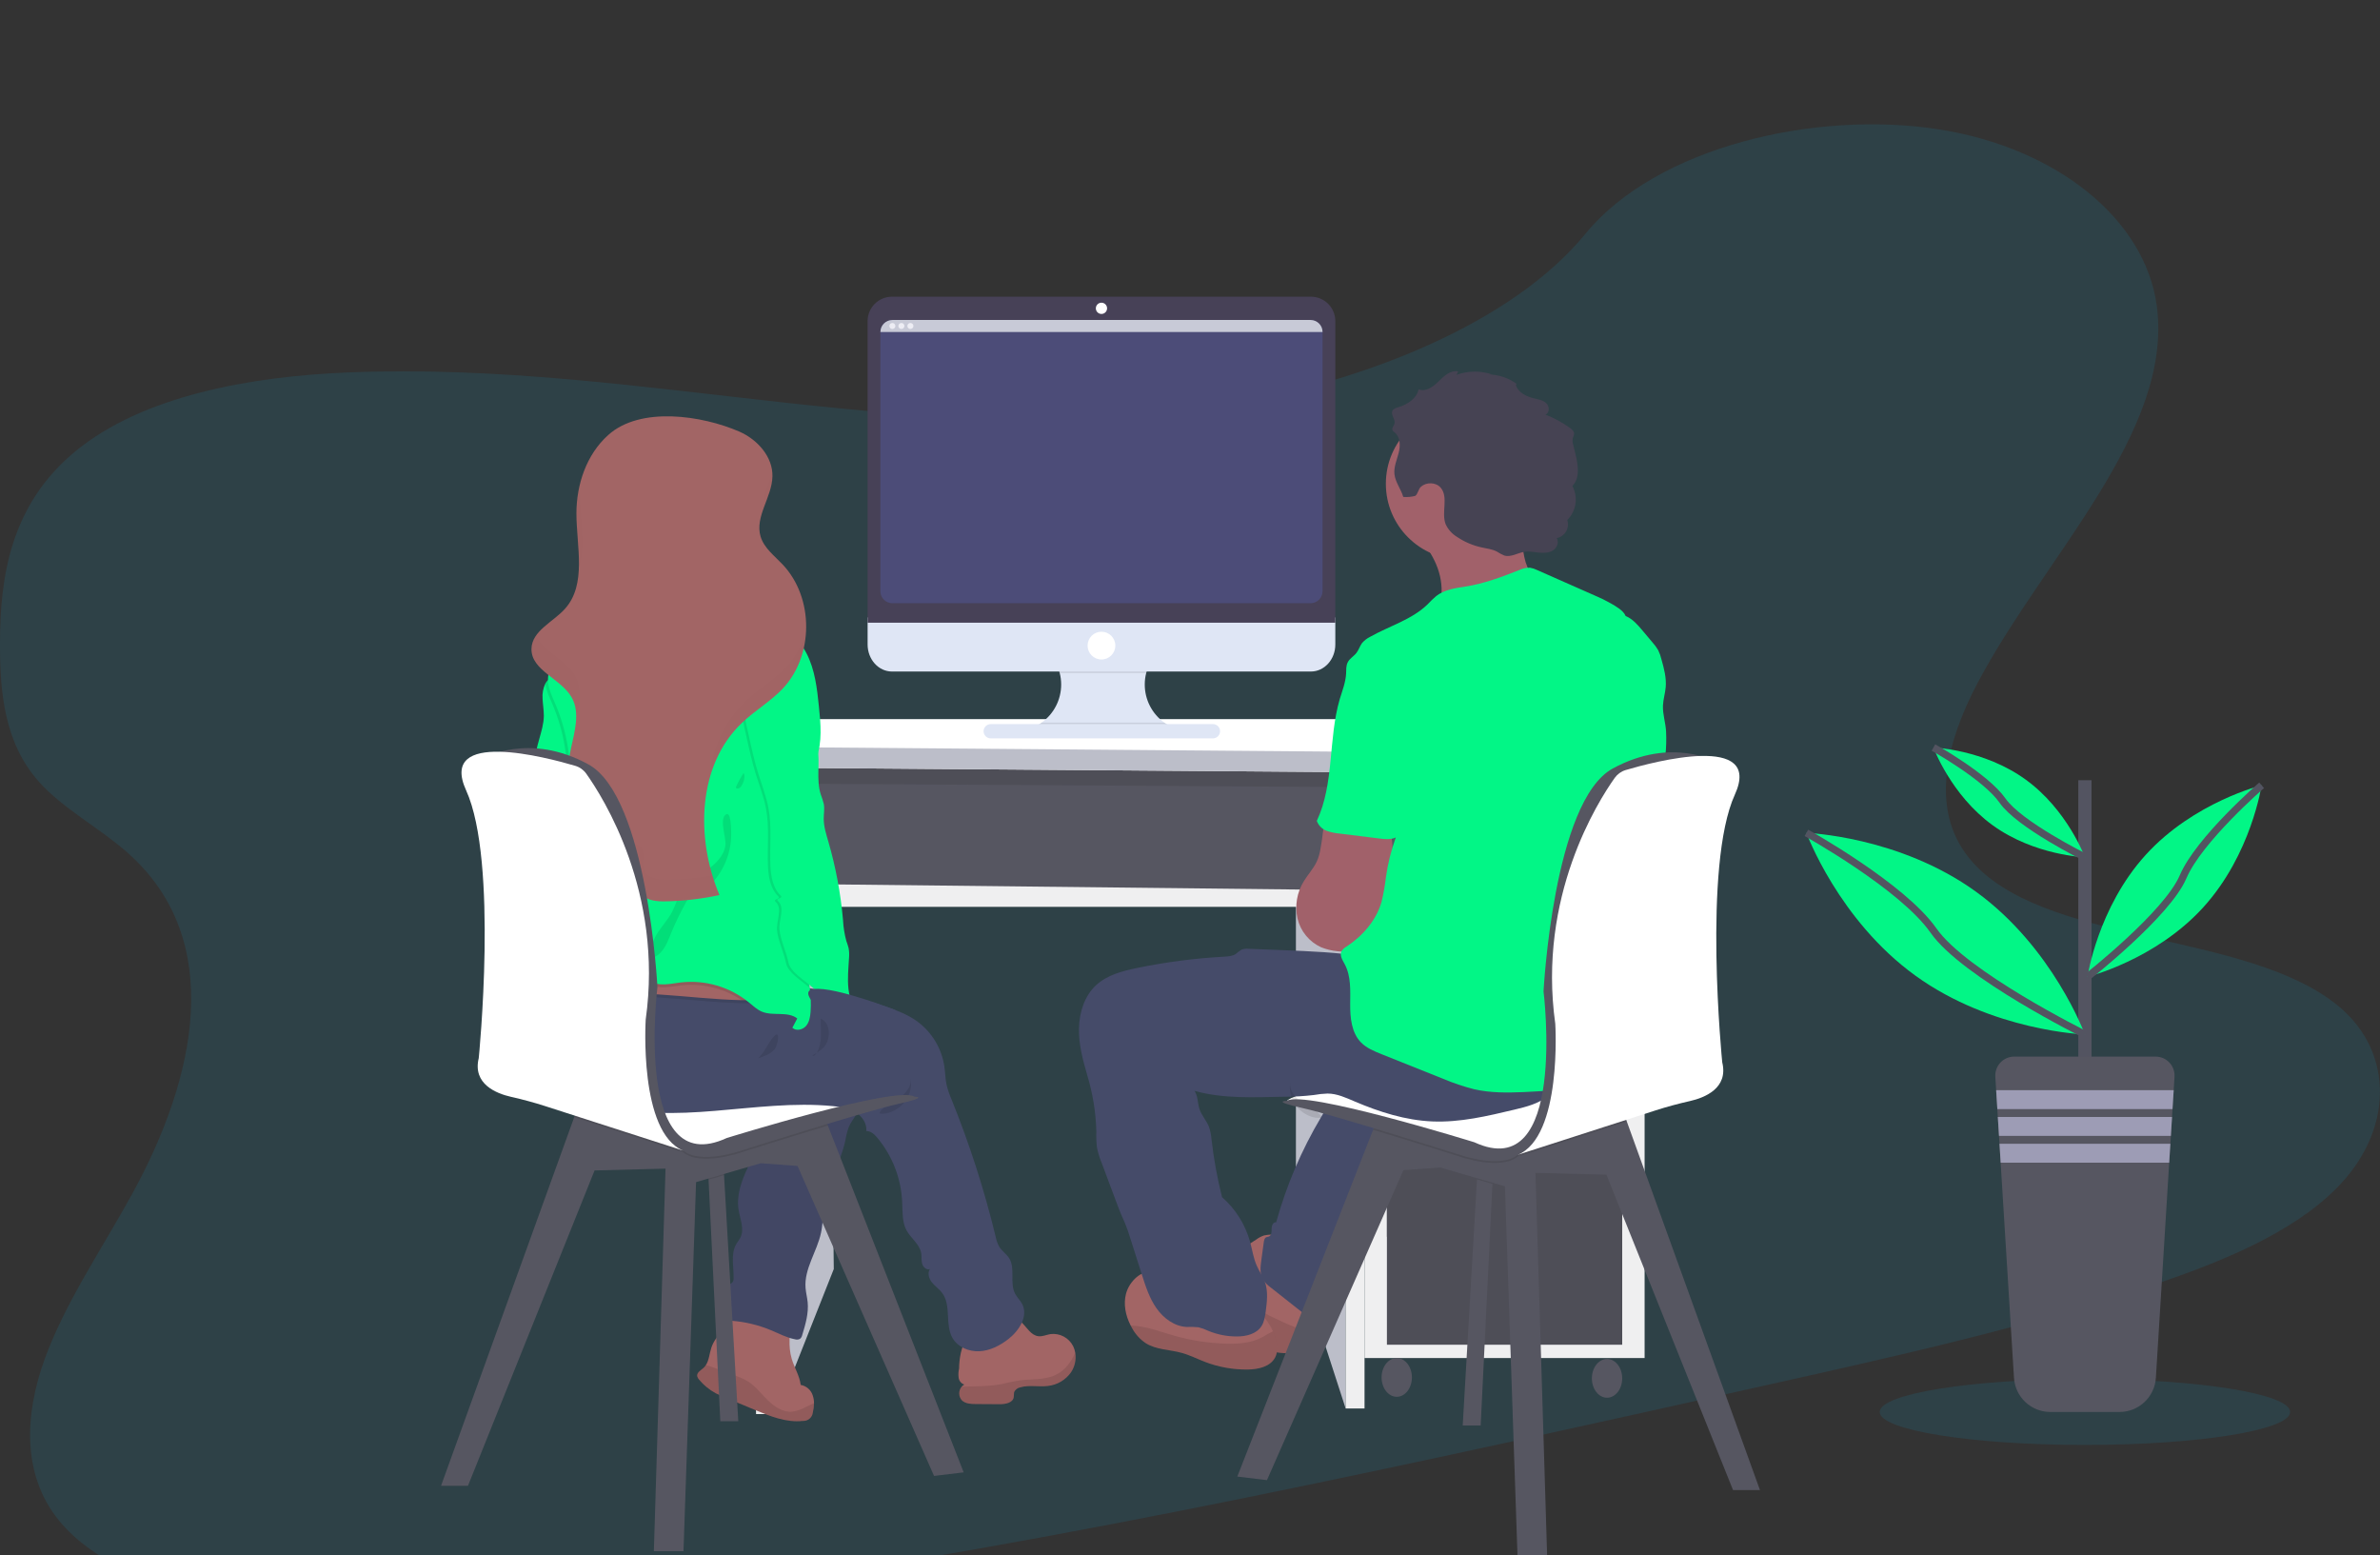 <svg width="652" height="426" viewBox="0 0 652 426" fill="none" xmlns="http://www.w3.org/2000/svg">
<rect x="0" y="0" width="652" height="426" fill="#333333" stroke="none"/>
<g clip-path="url(#clip0)">
<path opacity="0.1" d="M337.194 110.678C296.017 117.638 254.898 114.654 215.342 110.314C175.786 105.974 136.329 100.307 95.135 102.015C68.635 103.112 39.124 108.364 20.622 123.629C2.811 138.311 0.036 158.123 0.001 176.009C-0.045 189.461 1.121 203.382 10.652 214.099C17.275 221.532 27.47 226.859 35.149 233.721C61.868 257.557 53.744 295.087 36.211 326.996C27.983 341.967 17.921 356.689 12.319 372.012C6.717 387.335 5.973 403.754 16 416.249C25.935 428.64 45.153 435.623 65.191 439.242C105.889 446.594 151.231 442.029 195.103 435.842C292.198 422.101 388.289 400.678 484.172 379.307C519.649 371.395 555.281 363.448 589.46 352.044C608.442 345.695 627.769 337.794 640.03 325.496C655.607 309.913 656 288.6 640.987 275.863C615.798 254.509 558.783 259.247 539.3 234.835C528.58 221.394 533.248 203.139 541.781 187.014C560.076 152.433 595.437 118.267 590.856 83.79C587.694 60.127 563.572 40.545 531.24 35.444C497.35 30.099 453.825 40.234 434.312 64.046C414.252 88.58 373.554 104.514 337.194 110.678Z" fill="#00C0FF"/>
<path d="M371.227 207.327H207.702V245.204H371.227V207.327Z" fill="#565661"/>
<path opacity="0.1" d="M371.227 207.327H207.702V245.204H371.227V207.327Z" fill="black"/>
<path d="M227.267 246.45L228.415 347.569L212.687 387.286L211.47 246.45H227.267Z" fill="#BCBEC9"/>
<path d="M209.427 214.599L368.637 215.557V243.767H209.427V214.599Z" fill="#565661"/>
<path d="M355.015 246.45L368.637 248.372V385.751L355.015 343.731V246.45Z" fill="#BCBEC9"/>
<path d="M450.54 208.845H373.812V371.941H450.54V208.845Z" fill="#EFEFF0"/>
<path d="M444.402 213.375H379.951V338.744H444.402V213.375Z" fill="#565661"/>
<path opacity="0.1" d="M444.402 213.375H379.951V338.744H444.402V213.375Z" fill="black"/>
<path d="M444.402 215.943H379.951V243.767H444.402V215.943Z" fill="#565661"/>
<path d="M444.402 246.45H379.951V305.548H444.402V246.45Z" fill="#565661"/>
<path d="M444.402 309.195H379.951V368.293H444.402V309.195Z" fill="#565661"/>
<path opacity="0.1" d="M444.402 309.195H379.951V368.293H444.402V309.195Z" fill="black"/>
<path d="M382.639 382.56C384.933 382.56 386.793 380.183 386.793 377.25C386.793 374.318 384.933 371.941 382.639 371.941C380.345 371.941 378.485 374.318 378.485 377.25C378.485 380.183 380.345 382.56 382.639 382.56Z" fill="#565661"/>
<path d="M440.248 382.814C442.542 382.814 444.402 380.436 444.402 377.504C444.402 374.572 442.542 372.194 440.248 372.194C437.953 372.194 436.094 374.572 436.094 377.504C436.094 380.436 437.953 382.814 440.248 382.814Z" fill="#565661"/>
<path d="M207.125 387.286H212.687L211.158 210.259H202.712L207.125 387.286Z" fill="#EFEFF0"/>
<path d="M368.637 208.845V385.751H373.812V210.259L368.637 208.845Z" fill="#EFEFF0"/>
<path d="M211.429 242.035V248.372H368.637V243.767L211.429 242.035Z" fill="#EFEFF0"/>
<path d="M222.086 196.95H421.387L450.35 206.542V212.105L201.754 210.189V204.528L222.086 196.95Z" fill="white"/>
<path d="M201.754 204.528L450.35 206.542V212.105L201.754 210.189V204.528Z" fill="#BCBEC9"/>
<path d="M224.272 270.505L223.118 270.332C223.118 270.28 223.118 270.234 223.118 270.187C223.084 269.916 223.043 269.651 223.003 269.379C223.476 269.755 223.926 270.13 224.341 270.505H224.272Z" fill="url(#paint0_linear)"/>
<path d="M199.198 359.619C199.948 359.446 200.709 359.302 201.471 359.198C206.702 358.453 212.036 359.238 216.829 361.46C216.345 365.027 215.866 368.714 216.893 372.16C217.608 374.584 219.045 376.777 219.351 379.305C220.121 379.437 220.84 379.782 221.426 380.299C222.011 380.817 222.442 381.488 222.668 382.237C222.89 382.899 223.001 383.593 222.997 384.291C222.991 385.155 222.882 386.015 222.674 386.854C222.604 387.523 222.275 388.139 221.758 388.57C221.241 389.002 220.576 389.214 219.905 389.162C215.439 389.67 211.06 387.91 206.906 386.184L198.829 382.825C197.882 382.433 196.93 382.035 196.025 381.55C194.307 380.621 192.781 379.373 191.53 377.873C191.266 377.606 191.08 377.27 190.994 376.904C190.844 375.888 192.032 375.282 192.788 374.595C193.009 374.386 193.203 374.149 193.365 373.891C194.259 372.541 194.346 370.677 194.882 369.084C196.152 365.304 200.075 362.868 201.46 359.18C201.535 358.978 201.604 358.776 201.661 358.569" fill="#A26565"/>
<path opacity="0.1" d="M222.997 384.291C222.991 385.155 222.882 386.015 222.674 386.854C222.604 387.523 222.275 388.139 221.758 388.57C221.241 389.002 220.576 389.214 219.905 389.162C215.439 389.67 211.06 387.91 206.906 386.184L198.829 382.825C197.882 382.433 196.93 382.035 196.025 381.55C194.307 380.621 192.781 379.373 191.53 377.873C191.266 377.606 191.08 377.27 190.994 376.904C190.844 375.888 192.032 375.282 192.788 374.595C193.009 374.386 193.203 374.149 193.365 373.891C195.592 374.37 198.356 375.773 200.058 376.315C201.762 376.78 203.399 377.464 204.927 378.352C207.05 379.714 208.579 381.815 210.379 383.547C212.179 385.278 214.504 386.854 217.014 386.64C218.341 386.44 219.62 385.998 220.787 385.336L222.997 384.291Z" fill="black"/>
<path d="M213.541 302.276C213.691 302.799 213.677 303.356 213.502 303.872C213.327 304.388 212.998 304.838 212.56 305.161C211.804 305.629 210.829 305.565 210.079 306.073C209.15 306.725 209.018 308.018 208.856 309.138C208.279 312.987 206.369 316.479 204.737 320.017C203.104 323.554 201.725 327.415 202.325 331.259C202.735 333.868 204.015 336.649 202.815 338.998C202.521 339.575 202.083 340.089 201.748 340.649C200.104 343.396 201.038 346.876 200.975 350.073C200.999 350.428 200.921 350.783 200.75 351.095C200.498 351.39 200.187 351.629 199.838 351.799C199.253 352.23 198.771 352.787 198.431 353.429C198.09 354.072 197.899 354.783 197.871 355.51C197.822 356.963 197.997 358.415 198.39 359.815C198.454 360.38 198.703 360.908 199.1 361.316C199.559 361.619 200.102 361.773 200.652 361.754C204.276 362.048 207.832 362.913 211.187 364.317C213.374 365.229 215.497 366.371 217.822 366.81C218.047 366.88 218.283 366.903 218.517 366.878C218.752 366.853 218.978 366.781 219.183 366.666C219.476 366.402 219.678 366.052 219.76 365.667C220.655 362.724 221.56 359.688 221.255 356.629C221.122 355.314 220.77 354.027 220.678 352.711C220.274 347.517 223.787 342.83 224.901 337.705C225.403 335.397 225.403 333.008 225.761 330.676C226.73 324.287 230.249 318.556 231.605 312.237C231.794 311.059 232.087 309.9 232.482 308.774C233.492 306.327 235.828 304.342 235.88 301.693C235.912 301.11 235.759 300.532 235.442 300.042C234.898 299.445 234.175 299.04 233.382 298.888C230.248 298.025 227.057 297.381 223.834 296.96C222.356 296.67 220.848 296.565 219.345 296.649C217.393 296.878 215.516 297.541 213.852 298.588C211.625 299.961 213.056 300.29 213.541 302.276Z" fill="#454B69"/>
<path opacity="0.05" d="M213.541 302.276C213.691 302.799 213.677 303.356 213.502 303.872C213.327 304.388 212.998 304.838 212.56 305.161C211.804 305.629 210.829 305.565 210.079 306.073C209.15 306.725 209.018 308.018 208.856 309.138C208.279 312.987 206.369 316.479 204.737 320.017C203.104 323.554 201.725 327.415 202.325 331.259C202.735 333.868 204.015 336.649 202.815 338.998C202.521 339.575 202.083 340.089 201.748 340.649C200.104 343.396 201.038 346.876 200.975 350.073C200.999 350.428 200.921 350.783 200.75 351.095C200.498 351.39 200.187 351.629 199.838 351.799C199.253 352.23 198.771 352.787 198.431 353.429C198.09 354.072 197.899 354.783 197.871 355.51C197.822 356.963 197.997 358.415 198.39 359.815C198.454 360.38 198.703 360.908 199.1 361.316C199.559 361.619 200.102 361.773 200.652 361.754C204.276 362.048 207.832 362.913 211.187 364.317C213.374 365.229 215.497 366.371 217.822 366.81C218.047 366.88 218.283 366.903 218.517 366.878C218.752 366.853 218.978 366.781 219.183 366.666C219.476 366.402 219.678 366.052 219.76 365.667C220.655 362.724 221.56 359.688 221.255 356.629C221.122 355.314 220.77 354.027 220.678 352.711C220.274 347.517 223.787 342.83 224.901 337.705C225.403 335.397 225.403 333.008 225.761 330.676C226.73 324.287 230.249 318.556 231.605 312.237C231.794 311.059 232.087 309.9 232.482 308.774C233.492 306.327 235.828 304.342 235.88 301.693C235.912 301.11 235.759 300.532 235.442 300.042C234.898 299.445 234.175 299.04 233.382 298.888C230.248 298.025 227.057 297.381 223.834 296.96C222.356 296.67 220.848 296.565 219.345 296.649C217.393 296.878 215.516 297.541 213.852 298.588C211.625 299.961 213.056 300.29 213.541 302.276Z" fill="black"/>
<path d="M202.25 389.254H197.329L194.109 323.093L193.884 319.33L198.067 317.858L198.35 321.858L202.25 389.254Z" fill="#565661"/>
<path opacity="0.1" d="M198.35 321.858L194.109 323.093L193.884 319.33L198.067 317.858L198.35 321.858Z" fill="black"/>
<path d="M264.001 403.25L255.883 404.231L218.485 319.33L208.4 318.591L190.688 323.762L187.243 424.846H179.126L182.322 320.068L162.885 320.565L128.198 406.938H120.819L157.3 305.992L158.707 302.103L213.074 300.238L226.626 307.839L226.799 308.278L264.001 403.25Z" fill="#565661"/>
<path opacity="0.1" d="M226.799 308.278C215.116 311.798 202.988 315.642 202.988 315.642C202.988 315.642 191.928 319.503 187.243 315.642C186.653 315.181 185.993 314.817 185.288 314.563C185.896 314.997 186.552 315.359 187.243 315.642L157.3 305.987L158.702 302.103L213.074 300.238L226.626 307.839L226.799 308.278Z" fill="black"/>
<path d="M171.499 291.524L193.636 286.601C193.636 286.601 246.531 296.447 250.466 300.383C250.466 300.383 208.152 308.993 203.479 311.925C198.806 314.857 171.002 318.1 171.499 291.524Z" fill="white"/>
<path d="M161.979 236.183C160.248 241.672 155.523 246.618 149.77 246.854C149.352 246.903 148.928 246.827 148.553 246.635C147.832 246.185 147.815 245.129 148.109 244.326C148.403 243.524 148.917 242.803 148.997 241.96C149.015 241.788 149.003 241.615 148.963 241.447C148.813 240.76 148.253 240.148 147.595 240.292C148.043 239.934 148.342 239.421 148.432 238.855C148.523 238.288 148.399 237.708 148.086 237.228C147.825 236.933 147.589 236.616 147.382 236.281C146.903 235.3 147.647 234.198 147.959 233.147C148.599 230.839 146.972 228.53 146.84 226.124C146.724 223.971 147.815 221.945 148.086 219.81C148.519 216.347 146.799 213.029 146.597 209.572C146.459 207.159 147.053 204.77 147.717 202.444C148.293 200.367 148.945 198.266 148.986 196.096C148.986 194.52 148.715 192.962 148.64 191.392C148.52 189.957 148.781 188.516 149.395 187.214C149.795 186.448 150.475 185.867 151.294 185.592C153.186 184.957 154.426 185.944 154.703 187.739C155.165 190.792 154.9 193.909 155.505 196.973C156.065 199.839 156.914 202.641 158.038 205.336C159.059 207.771 160.3 210.126 161.084 212.648C161.675 214.727 162.098 216.85 162.348 218.996C163.121 224.762 163.727 230.695 161.979 236.183Z" fill="#02F686"/>
<path d="M293.385 375.871C292.655 376.9 291.716 377.763 290.629 378.404C289.542 379.044 288.333 379.448 287.079 379.588C284.575 379.899 281.973 379.27 279.544 379.957C279.168 380.019 278.813 380.173 278.511 380.406C278.209 380.638 277.969 380.942 277.813 381.29C277.753 381.759 277.716 382.231 277.703 382.704C277.421 384.245 275.396 384.591 273.821 384.58L267.324 384.539C265.974 384.539 264.48 384.464 263.511 383.529C263.05 383.019 262.79 382.358 262.779 381.67C262.769 380.982 263.008 380.314 263.453 379.789C263.654 379.551 263.901 379.354 264.18 379.212C263.774 379.078 263.414 378.834 263.139 378.507C262.864 378.18 262.685 377.783 262.622 377.36C262.504 376.511 262.545 375.648 262.743 374.815C262.743 372.402 263.32 368.362 265.016 366.475C267.099 364.126 270.711 361.091 273.855 360.462C274.917 360.258 276.012 360.306 277.052 360.601C278.092 360.897 279.048 361.432 279.844 362.164C281.332 363.549 282.417 365.719 284.46 365.962C285.573 366.1 286.646 365.575 287.748 365.384C289.001 365.223 290.272 365.453 291.389 366.043C292.505 366.633 293.412 367.554 293.985 368.68C294.265 369.25 294.459 369.859 294.562 370.486C294.867 372.365 294.446 374.29 293.385 375.871Z" fill="#A26565"/>
<path opacity="0.1" d="M293.385 375.871C292.655 376.9 291.716 377.763 290.629 378.404C289.542 379.044 288.333 379.448 287.079 379.588C284.575 379.899 281.973 379.27 279.544 379.957C279.168 380.019 278.813 380.173 278.511 380.406C278.209 380.638 277.969 380.942 277.813 381.29C277.753 381.759 277.716 382.231 277.703 382.704C277.421 384.245 275.396 384.591 273.821 384.58L267.324 384.539C265.974 384.539 264.48 384.464 263.511 383.529C263.05 383.019 262.79 382.358 262.779 381.67C262.769 380.982 263.008 380.314 263.453 379.79C267.203 379.634 270.89 379.789 274.628 379.016C276.146 378.71 277.64 378.306 279.175 378.093C282.498 377.62 286.035 378.023 289.087 376.615C291.631 375.461 293.454 373.112 294.533 370.492C294.845 372.366 294.435 374.288 293.385 375.871Z" fill="black"/>
<path d="M276.244 366.746C273.936 368.536 271.23 369.932 268.322 370.082C265.414 370.232 262.328 368.928 260.903 366.4C258.82 362.689 260.666 357.53 258.116 354.125C257.32 353.057 256.172 352.301 255.329 351.268C254.487 350.235 254.002 348.682 254.752 347.586C253.847 347.932 252.889 347.055 252.623 346.12C252.358 345.185 252.525 344.181 252.364 343.234C251.943 340.724 249.479 339.114 248.296 336.886C247.114 334.658 247.275 331.767 247.142 329.129C246.848 322.703 244.456 316.551 240.334 311.614C239.55 310.679 238.546 309.726 237.323 309.773C237.536 307.66 236.128 305.64 234.305 304.578C232.482 303.516 230.313 303.159 228.201 302.951C206.894 300.85 184.693 308.774 164.35 302.108C158.69 300.256 153.232 297.157 149.771 292.297C148.422 290.448 147.457 288.347 146.933 286.119C146.409 283.891 146.336 281.58 146.718 279.323V279.243C147.52 275.145 149.684 274.135 153.267 272.265C157.403 270.078 161.726 268.264 166.185 266.846C174.839 264.139 184.157 263.164 193.088 265.149C197.259 266.084 201.281 267.631 205.458 268.537C207.102 268.895 208.758 269.149 210.425 269.362C213.016 269.685 215.618 269.899 218.226 270.199C226.564 271.159 234.776 273.007 242.723 275.711C245.683 276.715 248.643 277.863 251.187 279.681C253.199 281.143 254.901 282.991 256.193 285.118C257.484 287.244 258.34 289.606 258.71 292.066C258.953 293.763 258.958 295.529 259.328 297.174C259.678 298.556 260.141 299.907 260.712 301.214C265.642 313.406 269.67 325.944 272.765 338.727C272.94 339.676 273.266 340.592 273.728 341.439C274.467 342.634 275.736 343.436 276.48 344.631C278.211 347.447 276.544 351.378 278.079 354.309C278.609 355.325 279.492 356.127 280.023 357.143C281.754 360.473 279.198 364.455 276.244 366.746Z" fill="#454B69"/>
<path opacity="0.1" d="M246.762 300.435C247.582 299.785 248.289 299.005 248.856 298.126C249.424 297.242 249.65 296.181 249.491 295.142C249.716 296.456 249.63 297.805 249.24 299.08C248.85 300.354 248.167 301.52 247.246 302.483C245.798 303.967 243.081 305.421 240.963 304.913C241.263 303.216 245.417 301.577 246.762 300.435Z" fill="black"/>
<path opacity="0.1" d="M210.714 271.671C210.54 272.289 210.214 272.855 209.767 273.316C209.32 273.778 208.765 274.121 208.152 274.314C206.922 274.69 205.634 274.841 204.35 274.758H203.196C188.057 274.424 172.756 271.065 157.969 274.268C156.187 274.635 154.438 275.151 152.742 275.809C150.58 276.661 148.556 277.828 146.736 279.271V279.191C147.538 275.093 149.701 274.083 153.284 272.213C157.417 270.045 161.734 268.248 166.185 266.846C174.839 264.139 184.157 263.164 193.088 265.149C197.259 266.084 201.281 267.631 205.458 268.537C207.102 268.895 208.758 269.149 210.425 269.362C210.749 270.086 210.849 270.89 210.714 271.671Z" fill="black"/>
<path d="M210.714 270.845C210.541 271.465 210.216 272.032 209.769 272.495C209.321 272.957 208.766 273.301 208.152 273.494C206.922 273.871 205.634 274.02 204.35 273.933H203.196C188.057 273.598 172.756 270.239 157.969 273.442C156.188 273.811 154.439 274.324 152.742 274.978C150.478 275.881 148.367 277.126 146.482 278.671C146.04 277.455 145.599 276.238 145.161 275.018C144.63 273.564 146.315 273.24 146.638 271.936C146.851 271.053 146.488 270.049 146.303 269.108C146.256 268.878 146.225 268.645 146.211 268.41C146.107 266.326 146.851 265.126 148.559 264.001C153.625 260.653 159.804 258.356 165.585 256.631C168.658 255.659 171.833 255.043 175.047 254.795C179.593 254.53 184.134 255.373 188.559 256.44C194 257.785 199.382 259.563 204.206 262.408C206.571 263.787 208.879 265.518 210.154 267.977C210.663 268.841 210.861 269.853 210.714 270.845Z" fill="#A26565"/>
<path opacity="0.1" d="M161.979 236.183C160.248 241.672 155.523 246.618 149.771 246.854C149.352 246.903 148.928 246.827 148.553 246.635C147.832 246.185 147.815 245.129 148.109 244.326C148.403 243.524 148.917 242.803 148.997 241.96C149.015 241.788 149.003 241.615 148.963 241.447C152.015 237.141 154.975 232.79 156.146 227.694C156.383 226.816 156.455 225.902 156.359 224.998C156.204 223.96 155.679 223.019 155.39 222.015C154.882 220.237 155.119 218.356 155.263 216.515C155.864 208.408 154.511 200.275 151.317 192.801C150.538 191 149.649 189.176 149.378 187.254C149.778 186.489 150.458 185.908 151.276 185.633C153.169 184.998 154.409 185.985 154.686 187.78C155.148 190.833 154.882 193.949 155.488 197.014C156.048 199.879 156.897 202.681 158.021 205.376C159.042 207.812 160.283 210.166 161.067 212.688C161.658 214.767 162.081 216.89 162.331 219.037C163.121 224.762 163.727 230.695 161.979 236.183Z" fill="black"/>
<path opacity="0.1" d="M210.714 270.845C210.541 271.465 210.216 272.032 209.769 272.495C209.321 272.957 208.766 273.301 208.152 273.494C206.922 273.871 205.634 274.02 204.35 273.933H203.196C198.268 270.659 192.343 269.228 186.465 269.893C184.584 270.118 182.703 270.557 180.822 270.384C177.02 270.037 173.939 267.302 170.552 265.553C166.699 263.65 162.364 262.941 158.105 263.519C153.846 264.097 149.857 265.935 146.649 268.797L146.32 269.085C146.273 268.855 146.242 268.621 146.228 268.387C146.124 266.303 146.868 265.103 148.576 263.978C153.642 260.63 159.821 258.333 165.602 256.608C168.675 255.636 171.85 255.02 175.064 254.772C179.61 254.507 184.151 255.35 188.576 256.417C194.017 257.762 199.4 259.539 204.223 262.385C206.571 263.787 208.879 265.518 210.154 267.977C210.663 268.841 210.861 269.853 210.714 270.845Z" fill="black"/>
<path d="M223.655 207.627L223.574 207.835C222.282 211.188 219.905 214.022 218.381 217.288C216.46 221.426 215.987 226.066 215.56 230.614C215.191 234.509 214.827 238.428 215.122 242.335C215.86 251.962 220.562 261.092 221.82 270.534C222.13 272.714 222.209 274.921 222.057 277.119C221.953 278.51 221.699 280.004 220.776 281.032C219.853 282.059 218.058 282.463 217.066 281.476C217.51 280.628 217.96 279.785 218.41 278.937C215.774 276.888 211.804 278.36 208.723 277.078C207.368 276.501 206.283 275.462 205.146 274.533C202.552 272.423 199.563 270.854 196.354 269.916C193.144 268.979 189.78 268.692 186.459 269.074C184.578 269.304 182.697 269.743 180.816 269.57C177.014 269.218 173.933 266.488 170.547 264.739C166.693 262.837 162.359 262.128 158.101 262.705C153.842 263.282 149.852 265.118 146.643 267.977C145.836 268.727 144.751 269.605 143.759 269.131C143.375 268.896 143.065 268.558 142.864 268.156C139.085 261.698 141.866 253.37 145.905 247.079C149.944 240.789 155.292 234.989 156.954 227.699C157.193 226.822 157.266 225.908 157.167 225.004C157.011 223.965 156.486 223.025 156.198 222.02C155.69 220.243 155.927 218.362 156.071 216.52C156.676 208.413 155.327 200.278 152.136 192.801C151.213 190.648 150.117 188.466 150.117 186.129C150.117 182.447 152.753 179.394 154.934 176.433C157.444 173.028 159.55 169.26 162.729 166.461C165.741 163.8 170.102 162.172 173.829 163.523C180.162 161.985 186.681 161.35 193.192 161.636C195.442 161.74 197.767 161.976 199.74 163.067C201.852 164.221 203.369 166.276 205.446 167.505C206.964 168.411 208.712 168.838 210.362 169.473C214.918 171.253 218.679 174.618 220.955 178.95C223.262 183.422 223.839 188.564 224.347 193.574C224.832 198.289 225.293 203.189 223.655 207.627Z" fill="#02F686"/>
<path opacity="0.1" d="M215.122 242.335C215.86 251.962 220.562 261.092 221.82 270.534C219.305 268.404 215.803 266.263 215.335 263.787C214.816 261.109 213.154 257.6 212.877 254.894C212.6 252.187 214.499 248.88 212.508 247.022C211.539 246.116 214.118 246.369 213.172 245.44C211.043 243.368 210.518 240.177 210.385 237.216C210.16 231.976 210.823 226.678 209.86 221.524C209.283 218.344 208.077 215.314 207.114 212.227C205.994 208.631 205.187 204.949 204.379 201.261C203.584 197.982 203.006 194.655 202.648 191.3C202.4 188.414 202.515 185.356 203.802 182.724C205.089 180.092 207.691 177.957 210.61 177.997C220.372 178.124 218.687 191.364 220.834 197.481C221.693 199.917 222.853 202.271 223.32 204.811C223.491 205.806 223.583 206.813 223.597 207.823C222.305 211.176 219.928 214.01 218.405 217.277C216.483 221.415 216.01 226.055 215.583 230.602C215.191 234.509 214.827 238.428 215.122 242.335Z" fill="black"/>
<path d="M221.468 197.331C222.328 199.766 223.487 202.121 223.955 204.66C224.734 208.914 223.528 213.433 224.838 217.554C225.178 218.433 225.464 219.333 225.691 220.249C225.916 221.559 225.657 222.898 225.657 224.231C225.657 226.378 226.332 228.455 226.932 230.516C228.961 237.517 230.304 244.7 230.942 251.962C231.037 253.913 231.345 255.848 231.859 257.733C232.101 258.372 232.309 259.023 232.482 259.684C232.637 260.566 232.674 261.464 232.592 262.356C232.436 265.184 232.119 268.023 232.436 270.84C232.753 273.656 233.78 276.513 235.898 278.4C234.005 278.81 232.003 279.219 230.157 278.613C227.561 277.765 226.003 275.151 224.682 272.773C223.009 269.737 216.651 267.002 215.993 263.591C215.479 260.919 213.818 257.41 213.541 254.697C213.264 251.985 215.156 248.689 213.166 246.831C212.202 245.925 214.781 246.173 213.829 245.25C211.706 243.178 211.181 239.986 211.048 237.02C210.823 231.785 211.481 226.487 210.523 221.334C209.946 218.154 208.741 215.124 207.777 212.03C206.658 208.441 205.85 204.759 205.042 201.065C204.245 197.787 203.667 194.459 203.312 191.104C203.063 188.218 203.173 185.154 204.465 182.522C205.758 179.89 208.36 177.761 211.273 177.795C220.995 177.968 219.322 191.213 221.468 197.331Z" fill="#02F686"/>
<path opacity="0.1" d="M193.648 199.588C194.559 200.655 195.73 201.827 197.109 201.619C197.005 201.785 196.839 201.903 196.648 201.949C196.457 201.994 196.256 201.963 196.088 201.861C195.757 201.642 195.492 201.337 195.321 200.978L193.348 197.648C193.088 197.216 191.299 194.694 190.861 196.148C190.688 196.765 193.203 199.068 193.648 199.588Z" fill="black"/>
<path opacity="0.1" d="M192.586 207.892C192.529 206.804 192.071 205.776 191.299 205.007C190.606 204.378 189.797 203.89 188.917 203.57C186.753 202.681 184.191 201.965 181.843 202.081C182.697 203.327 185.438 204.072 186.811 204.776C188.757 205.78 190.682 206.819 192.586 207.892Z" fill="black"/>
<path opacity="0.1" d="M198.731 231.532C198.332 234.486 195.915 236.726 193.469 238.457C191.022 240.188 188.276 241.677 186.678 244.182C185.57 245.914 185.074 247.922 184.134 249.728C183.095 251.719 181.543 253.393 180.303 255.263C179.062 257.133 178.093 259.366 178.474 261.582C178.479 261.684 178.506 261.784 178.551 261.876C178.597 261.967 178.661 262.048 178.739 262.113C178.858 262.164 178.988 262.183 179.116 262.168C179.244 262.154 179.367 262.108 179.472 262.033C181.987 260.717 182.98 257.71 184.036 255.107C185.144 252.48 186.392 249.914 187.774 247.42C188.397 246.266 189.084 245.007 190.244 244.367C191.038 244.036 191.851 243.753 192.678 243.518C193.852 242.98 194.882 242.171 195.684 241.158C198.834 237.399 200.478 232.606 200.3 227.705C200.265 226.672 200.208 221.697 198.656 223.232C197.104 224.768 198.996 229.523 198.731 231.532Z" fill="black"/>
<path d="M202.533 118.201C207.494 120.365 211.764 125.127 211.608 130.523C211.475 136.19 206.733 141.529 208.366 146.959C209.312 150.111 212.162 152.223 214.418 154.618C223.009 163.713 222.991 179.59 214.372 188.668C211.071 192.131 206.831 194.595 203.34 197.902C191.034 209.503 190.509 229.569 197.098 245.146C192.049 246.238 186.904 246.818 181.739 246.877C179.322 246.877 176.362 246.468 175.485 244.211C174.677 242.128 176.062 239.311 174.47 237.77C173.72 237.049 172.595 236.951 171.585 236.783C165.089 235.733 159.758 230.545 157.323 224.433C154.888 218.321 155.015 211.442 156.411 205.013C157.404 200.367 158.956 195.253 156.654 191.098C153.769 185.869 145.472 183.665 145.599 177.686C145.703 172.786 151.478 170.402 154.755 166.761C160.802 160.054 157.923 149.649 157.911 140.611C157.911 132.658 160.692 124.452 166.612 119.154C175.416 111.206 192.373 113.786 202.533 118.201Z" fill="#A26565"/>
<g opacity="0.1">
<path opacity="0.1" d="M157.6 185.171C155.067 180.6 148.415 178.338 146.869 173.842C146.095 174.891 145.66 176.152 145.622 177.455C145.495 183.434 153.78 185.638 156.677 190.873C157.628 192.726 158.028 194.813 157.831 196.887C158.742 192.87 159.544 188.68 157.6 185.171Z" fill="black"/>
<path opacity="0.1" d="M209.029 139.561C210.068 136.531 211.574 133.472 211.649 130.327C211.659 129.986 211.649 129.645 211.62 129.305C210.46 132.779 208.683 136.15 209.029 139.561Z" fill="black"/>
<path opacity="0.1" d="M158.592 155.703C160.577 149.43 158.863 141.65 158.858 134.69C158.858 133.847 158.892 132.999 158.956 132.156C158.272 134.846 157.927 137.611 157.929 140.386C157.94 145.355 158.811 150.745 158.592 155.703Z" fill="black"/>
<path opacity="0.1" d="M215.335 182.764C212.035 186.227 207.794 188.691 204.304 191.998C198.073 197.868 194.871 205.907 194.069 214.431C195.557 208.083 198.563 202.237 203.381 197.695C206.842 194.405 211.112 191.952 214.412 188.461C218.338 184.181 220.617 178.647 220.845 172.844C219.849 176.552 217.957 179.959 215.335 182.764Z" fill="black"/>
<path opacity="0.1" d="M182.703 240.956C180.285 240.956 177.326 240.54 176.449 238.284C175.641 236.206 177.026 233.39 175.433 231.843C174.683 231.122 173.552 231.024 172.549 230.856C166.058 229.812 160.727 224.618 158.292 218.512C156.498 213.998 156.111 209.076 156.561 204.216C156.515 204.407 156.475 204.597 156.434 204.793C155.061 211.222 154.917 218.108 157.346 224.219C159.775 230.331 165.112 235.519 171.602 236.564C172.629 236.731 173.76 236.835 174.487 237.551C176.097 239.098 174.695 241.914 175.503 243.992C176.38 246.248 179.339 246.693 181.757 246.664C186.921 246.604 192.067 246.024 197.115 244.932C196.403 243.249 195.781 241.528 195.252 239.779C191.108 240.515 186.911 240.909 182.703 240.956Z" fill="black"/>
</g>
<path opacity="0.1" d="M201.598 215.788C203.023 216.861 204.569 212.769 203.687 211.748C203.45 212.013 201.379 215.637 201.598 215.788Z" fill="black"/>
<path opacity="0.1" d="M207.673 289.856C209.352 289.279 211.135 288.702 212.231 287.317C213.137 286.203 213.881 281.782 211.966 283.9C210.339 285.718 209.571 288.113 207.673 289.856Z" fill="black"/>
<path opacity="0.1" d="M224.768 285.222C224.566 286.584 224.191 287.998 223.228 288.979C223.049 289.163 222.651 289.279 222.599 289.031C223.675 288.458 224.675 287.752 225.576 286.93C227.526 284.997 227.792 280.235 224.82 278.971C224.791 281.061 225.086 283.098 224.768 285.222Z" fill="black"/>
<path d="M245.29 276.64C245.29 276.64 228.917 270.205 222.997 270.868C217.078 271.532 229.701 280.864 229.701 280.864L237.248 285.955C237.248 285.955 241.863 284.223 242.169 284.09C242.475 283.958 245.29 276.64 245.29 276.64Z" fill="#454B69"/>
<path d="M132.629 207.604C132.629 207.604 144.93 200.471 161.165 209.335C177.401 218.2 180.107 270.366 180.107 270.366C180.107 270.366 173.466 323.514 199.071 311.689C199.071 311.689 245.804 297.174 250.483 300.371C250.483 300.371 254.914 300.371 246.058 302.339C237.202 304.307 202.988 315.151 202.988 315.151C202.988 315.151 191.928 319.018 187.243 315.151C182.559 311.285 169.283 315.648 167.558 289.065C166.416 272.314 164.363 255.637 161.408 239.109L156.844 225.576L132.629 207.604Z" fill="#565661"/>
<path d="M131.152 289.798C131.152 289.798 136.564 235.906 127.691 216.463C119.971 199.518 149.822 207.442 157.611 209.751C158.817 210.111 159.868 210.862 160.6 211.886C165.215 218.379 181.774 244.401 176.893 279.219C176.893 279.219 174.926 310.228 187.226 315.146L149.326 302.934C146.251 301.941 143.13 301.116 139.98 300.4C135.964 299.488 129.421 296.897 131.152 289.798Z" fill="white"/>
<path d="M400.709 390.409H405.631L408.856 324.247L409.075 320.484L404.892 319.012L404.615 323.012L400.709 390.409Z" fill="#565661"/>
<path opacity="0.1" d="M404.615 323.012L408.856 324.247L409.075 320.484L404.892 319.012L404.615 323.012Z" fill="black"/>
<path d="M359.619 364.859C359.498 365.765 359.265 366.653 358.927 367.502C358.577 368.611 357.826 369.55 356.821 370.134C356.146 370.413 355.422 370.556 354.692 370.555C351.974 370.717 349.101 370.677 346.764 369.292C345.769 368.65 344.856 367.888 344.047 367.023C338.796 361.805 334.023 356.126 329.785 350.056C329.075 349.034 328.342 347.828 328.66 346.593C334.15 345.07 339.363 342.684 344.105 339.523C344.759 339.021 345.492 338.631 346.274 338.369C347.613 338.083 348.991 338.032 350.347 338.219C351.657 338.433 351.715 338.473 352.217 339.95C353.047 342.449 352.909 345.145 353.844 347.644C354.437 349.024 355.159 350.346 356.001 351.591C358.413 355.625 360.265 360.386 359.619 364.859Z" fill="#A26565"/>
<path opacity="0.1" d="M359.619 364.859C359.498 365.765 359.265 366.653 358.927 367.502C358.577 368.611 357.826 369.55 356.821 370.134C356.146 370.413 355.422 370.556 354.692 370.555C351.974 370.717 349.101 370.677 346.764 369.292C345.769 368.65 344.856 367.888 344.047 367.023C338.796 361.805 334.023 356.126 329.785 350.056C329.075 349.034 328.342 347.828 328.66 346.593C330.451 346.097 332.215 345.507 333.945 344.827L334.031 344.891C335.802 346.155 337.089 347.967 338.341 349.744L342.38 355.429C343.1 356.546 343.95 357.572 344.912 358.488C346.106 359.446 347.424 360.238 348.83 360.842C350.728 361.76 352.626 362.678 354.599 363.416C355.875 363.93 358.032 364.132 359.619 364.859Z" fill="black"/>
<path d="M363.346 303.228C362.948 304.187 362.466 305.108 361.904 305.981C356.541 314.988 352.404 324.671 349.603 334.774C348.807 334.595 348.357 335.68 348.363 336.505C348.368 337.33 348.363 338.369 347.601 338.669C347.376 338.756 347.122 338.756 346.903 338.854C346.418 339.073 346.28 339.691 346.211 340.222L345.53 345.22C345.293 346.951 345.086 348.827 345.934 350.356C346.519 351.265 347.278 352.05 348.166 352.665L359.429 361.552C359.89 361.916 360.461 362.303 361.015 362.101C362.279 361.639 361.159 359.377 362.169 358.459C362.838 357.83 363.9 358.303 364.829 358.228C366.04 358.136 366.958 357.022 367.264 355.85C367.478 354.657 367.5 353.437 367.327 352.237C367.251 351.69 367.314 351.132 367.512 350.616C367.856 350.069 368.329 349.615 368.891 349.294C370.845 347.867 372.419 345.982 373.476 343.805C374.533 341.627 375.041 339.224 374.954 336.805C374.863 336.069 374.89 335.322 375.035 334.595C375.27 333.929 375.624 333.311 376.079 332.771C380.17 327.236 383.58 321.229 386.966 315.232C388.916 311.769 390.901 308.255 391.582 304.353C391.641 304.208 391.665 304.051 391.653 303.895C391.641 303.739 391.593 303.587 391.513 303.453C391.432 303.319 391.321 303.205 391.189 303.121C391.057 303.037 390.907 302.984 390.751 302.968C389.062 302.441 387.338 302.028 385.593 301.733C380.291 300.66 375.173 299.003 370.016 297.41C364.858 295.818 364.898 299.061 363.346 303.228Z" fill="#454B69"/>
<path d="M338.958 404.404L347.082 405.385L384.474 320.484L394.559 319.745L412.277 324.916L415.716 426H423.833L420.637 321.223L440.075 321.719L474.761 408.092H482.14L445.66 307.147L444.258 303.257L389.886 301.393L376.333 308.993L376.16 309.432L338.958 404.404Z" fill="#565661"/>
<path opacity="0.1" d="M376.16 309.432C387.843 312.953 399.971 316.796 399.971 316.796C399.971 316.796 411.031 320.657 415.716 316.796C416.306 316.335 416.967 315.971 417.672 315.717C417.064 316.151 416.407 316.513 415.716 316.796L445.659 307.141L444.275 303.257L389.903 301.393L376.35 308.993L376.16 309.432Z" fill="black"/>
<path d="M431.461 292.678L409.323 287.755C409.323 287.755 356.428 297.601 352.494 301.537C352.494 301.537 394.807 310.148 399.48 313.079C404.154 316.011 431.957 319.255 431.461 292.678Z" fill="white"/>
<path d="M349.315 371.791C347.982 374.33 344.699 375.046 341.814 375.086C337.809 375.136 333.831 374.425 330.091 372.991C327.956 372.171 325.908 371.115 323.704 370.515C320.421 369.615 316.78 369.69 313.896 367.883C312.366 366.863 311.102 365.492 310.209 363.884C310.042 363.601 309.88 363.307 309.73 363.007C308.351 360.323 307.711 357.201 308.478 354.304C309.245 351.406 312.032 348.215 315.263 348.261C319.1 348.319 323.675 350.137 327.379 351.077C331.995 352.232 336.61 353.565 340.689 356.006C344.105 358.061 347.122 361.01 348.732 364.611C349.041 365.306 349.296 366.024 349.493 366.758C349.995 368.42 350.111 370.273 349.315 371.791Z" fill="#A26565"/>
<path opacity="0.1" d="M349.315 371.791C347.982 374.33 344.699 375.046 341.814 375.086C337.809 375.136 333.831 374.425 330.091 372.991C327.956 372.171 325.908 371.115 323.704 370.515C320.421 369.615 316.78 369.69 313.896 367.883C312.366 366.863 311.102 365.492 310.209 363.884C310.042 363.601 309.88 363.307 309.73 363.007C310.307 363.053 310.838 363.111 311.126 363.139C314.669 363.48 318.05 364.773 321.431 365.748C326.124 367.104 330.971 367.86 335.854 367.999C339.316 368.097 342.928 367.843 345.951 366.152C346.854 365.582 347.79 365.068 348.755 364.611C349.064 365.306 349.319 366.024 349.516 366.758C349.995 368.42 350.111 370.273 349.315 371.791Z" fill="black"/>
<path d="M374.106 262.056C366.606 260.826 358.967 260.526 351.363 260.226L342.062 259.857C341.401 259.78 340.731 259.861 340.106 260.094C339.569 260.439 339.058 260.825 338.578 261.248C337.643 261.883 336.449 261.952 335.324 262.015C327.343 262.455 319.405 263.485 311.576 265.097C307.538 265.923 303.343 267.002 300.308 269.789C297.101 272.738 295.693 277.234 295.583 281.586C295.474 285.937 296.616 290.214 297.822 294.392C299.357 299.422 300.205 304.637 300.343 309.894C300.289 311.352 300.345 312.813 300.51 314.263C300.779 315.647 301.187 317 301.728 318.302L305.974 329.643C306.349 330.636 306.718 331.623 307.128 332.592C307.538 333.562 307.93 334.324 308.282 335.235C308.801 336.482 309.211 337.775 309.62 339.062L312.447 347.944L312.817 349.098C313.838 352.295 314.882 355.55 316.809 358.297C318.736 361.044 321.719 363.261 325.071 363.428C326.153 363.387 327.236 363.416 328.314 363.515C329.232 363.739 330.124 364.062 330.973 364.478C333.49 365.524 336.192 366.052 338.918 366.031C341.428 366.031 344.214 365.332 345.576 363.22C346.326 362.066 346.522 360.646 346.73 359.284C347.093 356.549 347.445 353.692 346.516 351.095C345.939 349.542 344.97 348.209 344.301 346.68C343.366 344.596 343.06 342.294 342.455 340.095C341.144 335.362 338.476 331.117 334.781 327.883C333.469 322.686 332.505 317.407 331.896 312.081C331.812 310.902 331.577 309.738 331.198 308.618C330.523 306.887 329.156 305.485 328.585 303.719C328.048 302.079 328.21 300.186 327.235 298.773C335.352 301.006 343.389 300.504 351.819 300.371C354.518 300.38 357.215 300.226 359.896 299.909C361.146 299.68 362.411 299.545 363.681 299.505C366.288 299.505 368.735 300.66 371.129 301.675C377.897 304.561 385.028 306.829 392.378 307.141C399.965 307.458 407.465 305.675 414.879 303.909C418.139 303.13 421.526 302.287 424.11 300.146C426.695 298.005 428.149 294.144 426.557 291.206C425.345 288.996 422.835 287.911 420.493 286.988C414.008 284.425 407.489 281.926 401.24 278.827C391.697 274.175 384.561 263.787 374.106 262.056Z" fill="#454B69"/>
<path d="M360.732 235.947C359.827 237.909 358.303 239.513 357.178 241.36C355.296 244.4 354.675 248.055 355.448 251.546C355.853 253.272 356.649 254.882 357.775 256.252C358.9 257.621 360.324 258.715 361.938 259.447C363.379 260.021 364.894 260.387 366.438 260.532C368.469 260.78 370.633 260.832 372.427 259.851C373.77 259.045 374.872 257.893 375.618 256.515C377.17 253.918 378.052 250.992 378.86 248.078C380.355 242.699 381.63 237.182 381.445 231.601C381.381 229.679 381.001 227.515 379.408 226.407C378.586 225.932 377.675 225.633 376.731 225.529L369.121 224.167C367.65 223.902 365.083 222.823 363.808 223.885C362.533 224.946 362.434 228.086 362.215 229.558C361.869 231.734 361.656 233.944 360.732 235.947Z" fill="#A1616A"/>
<path d="M453.235 213.623L451.244 230.314C450.832 233.291 450.595 236.289 450.535 239.294C450.535 240.968 450.587 242.826 449.479 244.078C448.937 244.648 448.251 245.061 447.494 245.273C445.077 246.023 442.44 245.354 440.132 244.321C438.782 243.744 437.403 242.907 436.792 241.562C436.436 240.63 436.289 239.631 436.359 238.636C436.359 228.681 437.299 218.298 442.498 209.814C442.941 208.982 443.566 208.26 444.327 207.702C445.769 206.779 447.656 207.038 449.289 207.54C450.292 207.846 453.004 208.187 453.644 209.081C454.285 209.976 453.373 212.475 453.235 213.623Z" fill="#A1616A"/>
<path d="M400.427 153.267C411.898 153.267 421.197 143.965 421.197 132.491C421.197 121.016 411.898 111.714 400.427 111.714C388.956 111.714 379.656 121.016 379.656 132.491C379.656 143.965 388.956 153.267 400.427 153.267Z" fill="#A1616A"/>
<path d="M394.871 163.454C394.796 165.07 394.356 166.649 393.584 168.071C404.188 166.455 414.766 164.654 425.316 162.669C421.816 160.869 419.169 157.757 417.954 154.012C417.381 152.004 417.067 149.93 417.02 147.842C416.852 144.531 416.916 141.212 417.21 137.91C413.518 138.297 410.021 139.682 406.502 140.871C402.963 142.067 399.364 143.074 395.719 143.889C393.959 144.282 392.188 144.616 390.411 144.928C388.334 145.297 387.336 145.292 388.778 147.115C392.649 151.986 395.413 156.938 394.871 163.454Z" fill="#A1616A"/>
<path d="M401.252 160.678C398.511 161.088 395.638 161.549 393.451 163.246C392.619 163.961 391.827 164.722 391.08 165.526C386.736 169.744 380.603 171.441 375.329 174.419C374.469 174.844 373.707 175.444 373.091 176.179C372.514 176.982 372.22 178.003 371.614 178.8C370.91 179.723 369.796 180.3 369.248 181.322C368.7 182.343 368.821 183.428 368.764 184.513C368.631 186.897 367.731 189.159 367.033 191.439C363.831 202.352 365.585 214.524 360.738 224.831C360.961 225.425 361.302 225.967 361.74 226.426C362.179 226.884 362.705 227.248 363.288 227.497C364.508 227.937 365.781 228.211 367.073 228.311L377.81 229.644C379.345 229.835 380.972 230.014 382.374 229.373C381.091 232.91 380.184 236.572 379.668 240.298C379.407 242.576 379.002 244.835 378.456 247.062C376.979 252.141 373.264 256.371 368.862 259.262C368.307 259.553 367.84 259.985 367.506 260.515C366.929 261.669 367.783 262.962 368.389 264.093C370.148 267.371 369.906 271.307 369.883 275.024C369.86 278.74 370.235 282.821 372.831 285.487C374.366 287.063 376.466 287.917 378.508 288.731L395.303 295.443C398.075 296.623 400.934 297.588 403.854 298.328C408.279 299.338 412.877 299.298 417.418 299.102C420.418 298.975 423.414 298.782 426.407 298.524C427.597 298.52 428.767 298.212 429.805 297.63C430.699 296.924 431.386 295.991 431.795 294.929C434.132 289.844 434.917 283.912 438.54 279.652C441.027 276.726 444.886 274.389 445.169 270.563C445.302 268.658 444.454 266.805 444.442 264.895C444.442 262.546 445.671 260.313 445.596 257.97C445.44 254.155 441.846 251.246 441.275 247.472C439.821 237.903 444.679 228.346 447.662 219.141C448.198 217.496 448.891 215.678 450.471 214.974C452.052 214.27 454.279 214.639 454.845 213.081C456.27 209.168 456.61 204.58 456.425 200.419C456.322 198.012 455.468 195.657 455.566 193.245C455.635 191.548 456.177 189.898 456.322 188.207C456.541 185.65 455.866 183.111 455.168 180.641C454.966 179.759 454.664 178.903 454.268 178.09C453.841 177.352 453.339 176.661 452.768 176.029L449.958 172.688C448.642 171.124 447.252 169.502 445.342 168.711C444.725 167.182 442.752 166.126 441.338 165.283C439.913 164.474 438.442 163.752 436.93 163.119L421.041 156.101C420.447 155.802 419.811 155.596 419.154 155.489C418.187 155.457 417.226 155.655 416.35 156.067C411.504 157.988 406.444 159.904 401.252 160.678Z" fill="#02F686"/>
<path d="M384.422 136.104C383.81 133.951 382.247 132.093 382.01 129.865C381.797 127.885 382.668 125.969 383.164 124.042C383.66 122.114 383.643 119.759 382.114 118.478C381.86 118.259 381.537 118.063 381.445 117.74C381.26 117.162 381.843 116.637 382.022 116.054C382.351 114.9 380.926 113.625 381.445 112.517C381.739 111.911 382.478 111.697 383.124 111.507C385.593 110.774 388.097 109.146 388.634 106.624C390.567 107.432 392.626 105.914 394.109 104.443C395.592 102.971 397.415 101.291 399.457 101.736L399.002 102.665C402.151 101.521 405.595 101.483 408.769 102.555H407.8C410.584 102.603 413.285 103.516 415.525 105.17C415.277 105.17 415.254 105.539 415.352 105.747C416.16 107.634 418.237 108.632 420.239 109.1C421.445 109.389 422.755 109.596 423.637 110.462C424.52 111.328 424.537 113.134 423.372 113.55C425.749 114.475 427.999 115.697 430.07 117.185C430.647 117.607 431.299 118.178 431.224 118.917C431.142 119.288 431.022 119.649 430.867 119.996C430.751 120.612 430.793 121.247 430.988 121.843L431.628 124.486C432.332 127.424 432.886 130.961 430.745 133.091C431.547 134.589 431.844 136.305 431.594 137.985C431.343 139.664 430.558 141.219 429.355 142.417C429.525 142.933 429.583 143.479 429.527 144.019C429.471 144.559 429.301 145.081 429.028 145.55C428.756 146.019 428.387 146.426 427.946 146.742C427.505 147.059 427.002 147.278 426.47 147.387C427.18 148.495 426.528 150.076 425.409 150.768C424.289 151.461 422.882 151.467 421.578 151.346C420.274 151.224 418.953 150.93 417.649 151.126C415.75 151.421 413.893 152.713 412.064 152.136C411.382 151.845 410.728 151.493 410.108 151.086C408.827 150.399 407.339 150.243 405.919 149.932C403.5 149.412 401.202 148.432 399.152 147.046C397.792 146.229 396.709 145.022 396.042 143.583C394.773 140.374 396.907 136.167 394.663 133.553C393.347 132.029 390.74 132.006 389.268 133.31C388.536 133.963 388.438 135.336 387.676 135.827C386.614 136.096 385.515 136.189 384.422 136.104Z" fill="#464353"/>
<path opacity="0.1" d="M356.198 301.589C355.378 300.94 354.67 300.16 354.103 299.28C353.535 298.397 353.309 297.335 353.469 296.297C353.244 297.611 353.33 298.959 353.719 300.234C354.109 301.509 354.792 302.674 355.713 303.638C357.161 305.121 359.879 306.575 361.996 306.067C361.696 304.371 357.542 302.732 356.198 301.589Z" fill="black"/>
<path d="M470.33 208.758C470.33 208.758 458.029 201.625 441.794 210.49C425.559 219.354 422.853 271.521 422.853 271.521C422.853 271.521 429.493 324.668 403.888 312.843C403.888 312.843 357.155 298.328 352.476 301.525C352.476 301.525 348.045 301.525 356.901 303.493C365.758 305.461 399.971 316.306 399.971 316.306C399.971 316.306 411.031 320.172 415.716 316.306C420.401 312.439 433.676 316.802 435.401 290.219C436.543 273.468 438.596 256.791 441.552 240.263L446.115 226.73L470.33 208.758Z" fill="#565661"/>
<path d="M471.807 290.952C471.807 290.952 466.395 237.06 475.269 217.617C482.988 200.673 453.137 208.597 445.348 210.905C444.143 211.266 443.091 212.017 442.359 213.04C437.744 219.533 421.185 245.556 426.066 280.374C426.066 280.374 428.034 311.383 415.733 316.3L453.633 304.088C456.708 303.095 459.829 302.27 462.98 301.554C466.995 300.642 473.538 298.051 471.807 290.952Z" fill="white"/>
<path opacity="0.1" d="M571.164 395.747C602.212 395.747 627.382 391.703 627.382 386.715C627.382 381.727 602.212 377.683 571.164 377.683C540.115 377.683 514.946 381.727 514.946 386.715C514.946 391.703 540.115 395.747 571.164 395.747Z" fill="#00C0FF"/>
<path d="M572.969 213.687H569.352V295.16H572.969V213.687Z" fill="#535461"/>
<path d="M595.707 294.912L595.482 298.582L595.159 303.776L595.026 305.935L594.709 311.129L594.57 313.287L594.247 318.481L590.601 377.389C590.434 379.917 589.312 382.287 587.463 384.019C585.614 385.751 583.176 386.715 580.643 386.715H561.678C559.141 386.714 556.699 385.745 554.851 384.006C553.003 382.266 551.888 379.888 551.732 377.354L548.074 318.441L547.757 313.247L547.624 311.088L547.295 305.894L547.162 303.736L546.845 298.542L546.614 294.871C546.574 294.168 546.678 293.463 546.919 292.801C547.16 292.139 547.533 291.533 548.015 291.019C548.498 290.506 549.08 290.096 549.726 289.814C550.371 289.533 551.068 289.386 551.772 289.383H590.555C591.262 289.387 591.962 289.535 592.61 289.819C593.258 290.104 593.841 290.517 594.324 291.035C594.806 291.553 595.178 292.164 595.416 292.83C595.654 293.497 595.753 294.205 595.707 294.912Z" fill="#565661"/>
<path d="M595.482 298.582L595.159 303.759H547.168L546.845 298.582H595.482Z" fill="#9D9CB5"/>
<path d="M595.026 305.923L594.709 311.106H547.624L547.301 305.923H595.026Z" fill="#9D9CB5"/>
<path d="M594.57 313.264L594.247 318.441H548.08L547.757 313.264H594.57Z" fill="#9D9CB5"/>
<path d="M541.318 244.223C562.388 259.47 571.164 283.317 571.164 283.317C571.164 283.317 545.778 282.446 524.702 267.198C503.626 251.95 494.862 228.109 494.862 228.109C494.862 228.109 520.253 228.981 541.318 244.223Z" fill="#02F686"/>
<path d="M494.862 228.109C494.862 228.109 521.211 242.739 529.669 254.853C538.127 266.967 571.164 283.317 571.164 283.317" stroke="#535461" stroke-width="2" stroke-miterlimit="10"/>
<path d="M554.917 213.508C566.386 221.801 571.164 234.787 571.164 234.787C571.164 234.787 557.317 234.308 545.876 226.014C534.435 217.721 529.663 204.736 529.663 204.736C529.663 204.736 543.453 205.209 554.917 213.508Z" fill="#02F686"/>
<path d="M529.663 204.736C529.663 204.736 544.006 212.7 548.605 219.291C553.203 225.881 571.192 234.787 571.192 234.787" stroke="#535461" stroke-width="2" stroke-miterlimit="10"/>
<path d="M587.826 234.123C574.654 248.603 571.867 267.527 571.867 267.527C571.867 267.527 590.439 262.968 603.6 248.482C616.76 233.996 619.558 215.078 619.558 215.078C619.558 215.078 600.998 219.643 587.826 234.123Z" fill="#02F686"/>
<path d="M619.57 215.083C619.57 215.083 602.411 229.927 598.049 240.154C593.688 250.38 571.867 267.527 571.867 267.527" stroke="#535461" stroke-width="2" stroke-miterlimit="10"/>
<path d="M321.35 199.264V200.58H282.342V199.513C283.412 199.111 284.424 198.572 285.354 197.908C287.01 196.722 288.36 195.157 289.291 193.345C290.222 191.532 290.708 189.523 290.708 187.485C290.709 186.42 290.575 185.36 290.31 184.328C289.838 182.472 288.957 180.745 287.731 179.274C286.505 177.803 284.965 176.625 283.225 175.827H321.084C319.344 176.625 317.804 177.803 316.578 179.274C315.352 180.745 314.471 182.472 313.999 184.328C313.736 185.36 313.605 186.421 313.607 187.485C313.606 189.523 314.09 191.531 315.021 193.344C315.951 195.157 317.3 196.721 318.955 197.908C319.704 198.442 320.507 198.897 321.35 199.264Z" fill="#DFE6F5"/>
<path opacity="0.1" d="M321.084 175.827C319.344 176.625 317.804 177.803 316.578 179.274C315.352 180.745 314.471 182.472 313.999 184.328H290.31C289.838 182.472 288.957 180.745 287.731 179.274C286.505 177.803 284.965 176.625 283.225 175.827H321.084Z" fill="black"/>
<path d="M237.68 169.104V176.514C237.68 180.6 240.669 183.919 244.362 183.919H359.123C362.815 183.919 365.81 180.6 365.81 176.514V169.104H237.68Z" fill="#DFE6F5"/>
<path opacity="0.1" d="M321.35 199.264V200.58H282.342V199.513C283.412 199.111 284.424 198.572 285.354 197.908H318.955C319.704 198.442 320.507 198.897 321.35 199.264Z" fill="black"/>
<path d="M332.283 198.318H271.409C270.329 198.318 269.453 199.193 269.453 200.271C269.453 201.35 270.329 202.225 271.409 202.225H332.283C333.363 202.225 334.239 201.35 334.239 200.271C334.239 199.193 333.363 198.318 332.283 198.318Z" fill="#DFE6F5"/>
<path d="M365.81 87.942C365.81 87.064 365.637 86.195 365.3 85.384C364.964 84.573 364.472 83.835 363.851 83.215C363.23 82.594 362.493 82.102 361.681 81.766C360.87 81.431 360.001 81.259 359.123 81.259H244.362C243.484 81.259 242.615 81.431 241.804 81.767C240.993 82.102 240.256 82.594 239.636 83.215C239.015 83.836 238.523 84.573 238.187 85.384C237.852 86.195 237.68 87.065 237.68 87.942V170.547H365.81V87.942Z" fill="#474157"/>
<path d="M362.313 90.926V161.913C362.314 162.345 362.23 162.774 362.065 163.173C361.9 163.573 361.658 163.937 361.352 164.243C361.047 164.549 360.684 164.792 360.284 164.957C359.885 165.123 359.457 165.208 359.025 165.208H244.465C244.033 165.208 243.605 165.123 243.206 164.957C242.806 164.792 242.443 164.549 242.138 164.243C241.833 163.937 241.59 163.573 241.425 163.173C241.261 162.774 241.176 162.345 241.177 161.913V90.926C241.174 90.349 241.325 89.781 241.615 89.281C241.904 88.781 242.32 88.366 242.82 88.077C243.32 87.788 243.888 87.636 244.465 87.637H359.025C359.897 87.637 360.733 87.983 361.35 88.6C361.967 89.217 362.313 90.054 362.313 90.926Z" fill="#4C4C78"/>
<path d="M301.745 85.986C302.596 85.986 303.285 85.296 303.285 84.445C303.285 83.594 302.596 82.904 301.745 82.904C300.894 82.904 300.205 83.594 300.205 84.445C300.205 85.296 300.894 85.986 301.745 85.986Z" fill="white"/>
<path d="M301.745 180.623C303.845 180.623 305.547 178.92 305.547 176.82C305.547 174.719 303.845 173.017 301.745 173.017C299.645 173.017 297.943 174.719 297.943 176.82C297.943 178.92 299.645 180.623 301.745 180.623Z" fill="white"/>
<path d="M362.313 90.926H241.188C241.188 90.054 241.535 89.217 242.152 88.6C242.768 87.983 243.605 87.637 244.477 87.637H359.025C359.897 87.637 360.733 87.983 361.35 88.6C361.967 89.217 362.313 90.054 362.313 90.926Z" fill="#C8CAD7"/>
<path d="M244.465 90.107C244.921 90.107 245.29 89.737 245.29 89.281C245.29 88.826 244.921 88.456 244.465 88.456C244.01 88.456 243.64 88.826 243.64 89.281C243.64 89.737 244.01 90.107 244.465 90.107Z" fill="#EDEDF4"/>
<path d="M246.935 90.107C247.39 90.107 247.76 89.737 247.76 89.281C247.76 88.826 247.39 88.456 246.935 88.456C246.479 88.456 246.11 88.826 246.11 89.281C246.11 89.737 246.479 90.107 246.935 90.107Z" fill="#EDEDF4"/>
<path d="M249.404 90.107C249.86 90.107 250.229 89.737 250.229 89.281C250.229 88.826 249.86 88.456 249.404 88.456C248.948 88.456 248.579 88.826 248.579 89.281C248.579 89.737 248.948 90.107 249.404 90.107Z" fill="#EDEDF4"/>
</g>
<defs>
<linearGradient id="paint0_linear" x1="222.962" y1="269.945" x2="224.301" y2="269.945" gradientUnits="userSpaceOnUse">
<stop stop-color="#808080" stop-opacity="0.25"/>
<stop offset="0.54" stop-color="#808080" stop-opacity="0.12"/>
<stop offset="1" stop-color="#808080" stop-opacity="0.1"/>
</linearGradient>
<clipPath id="clip0">
<rect width="652" height="426" fill="white"/>
</clipPath>
</defs>
</svg>
